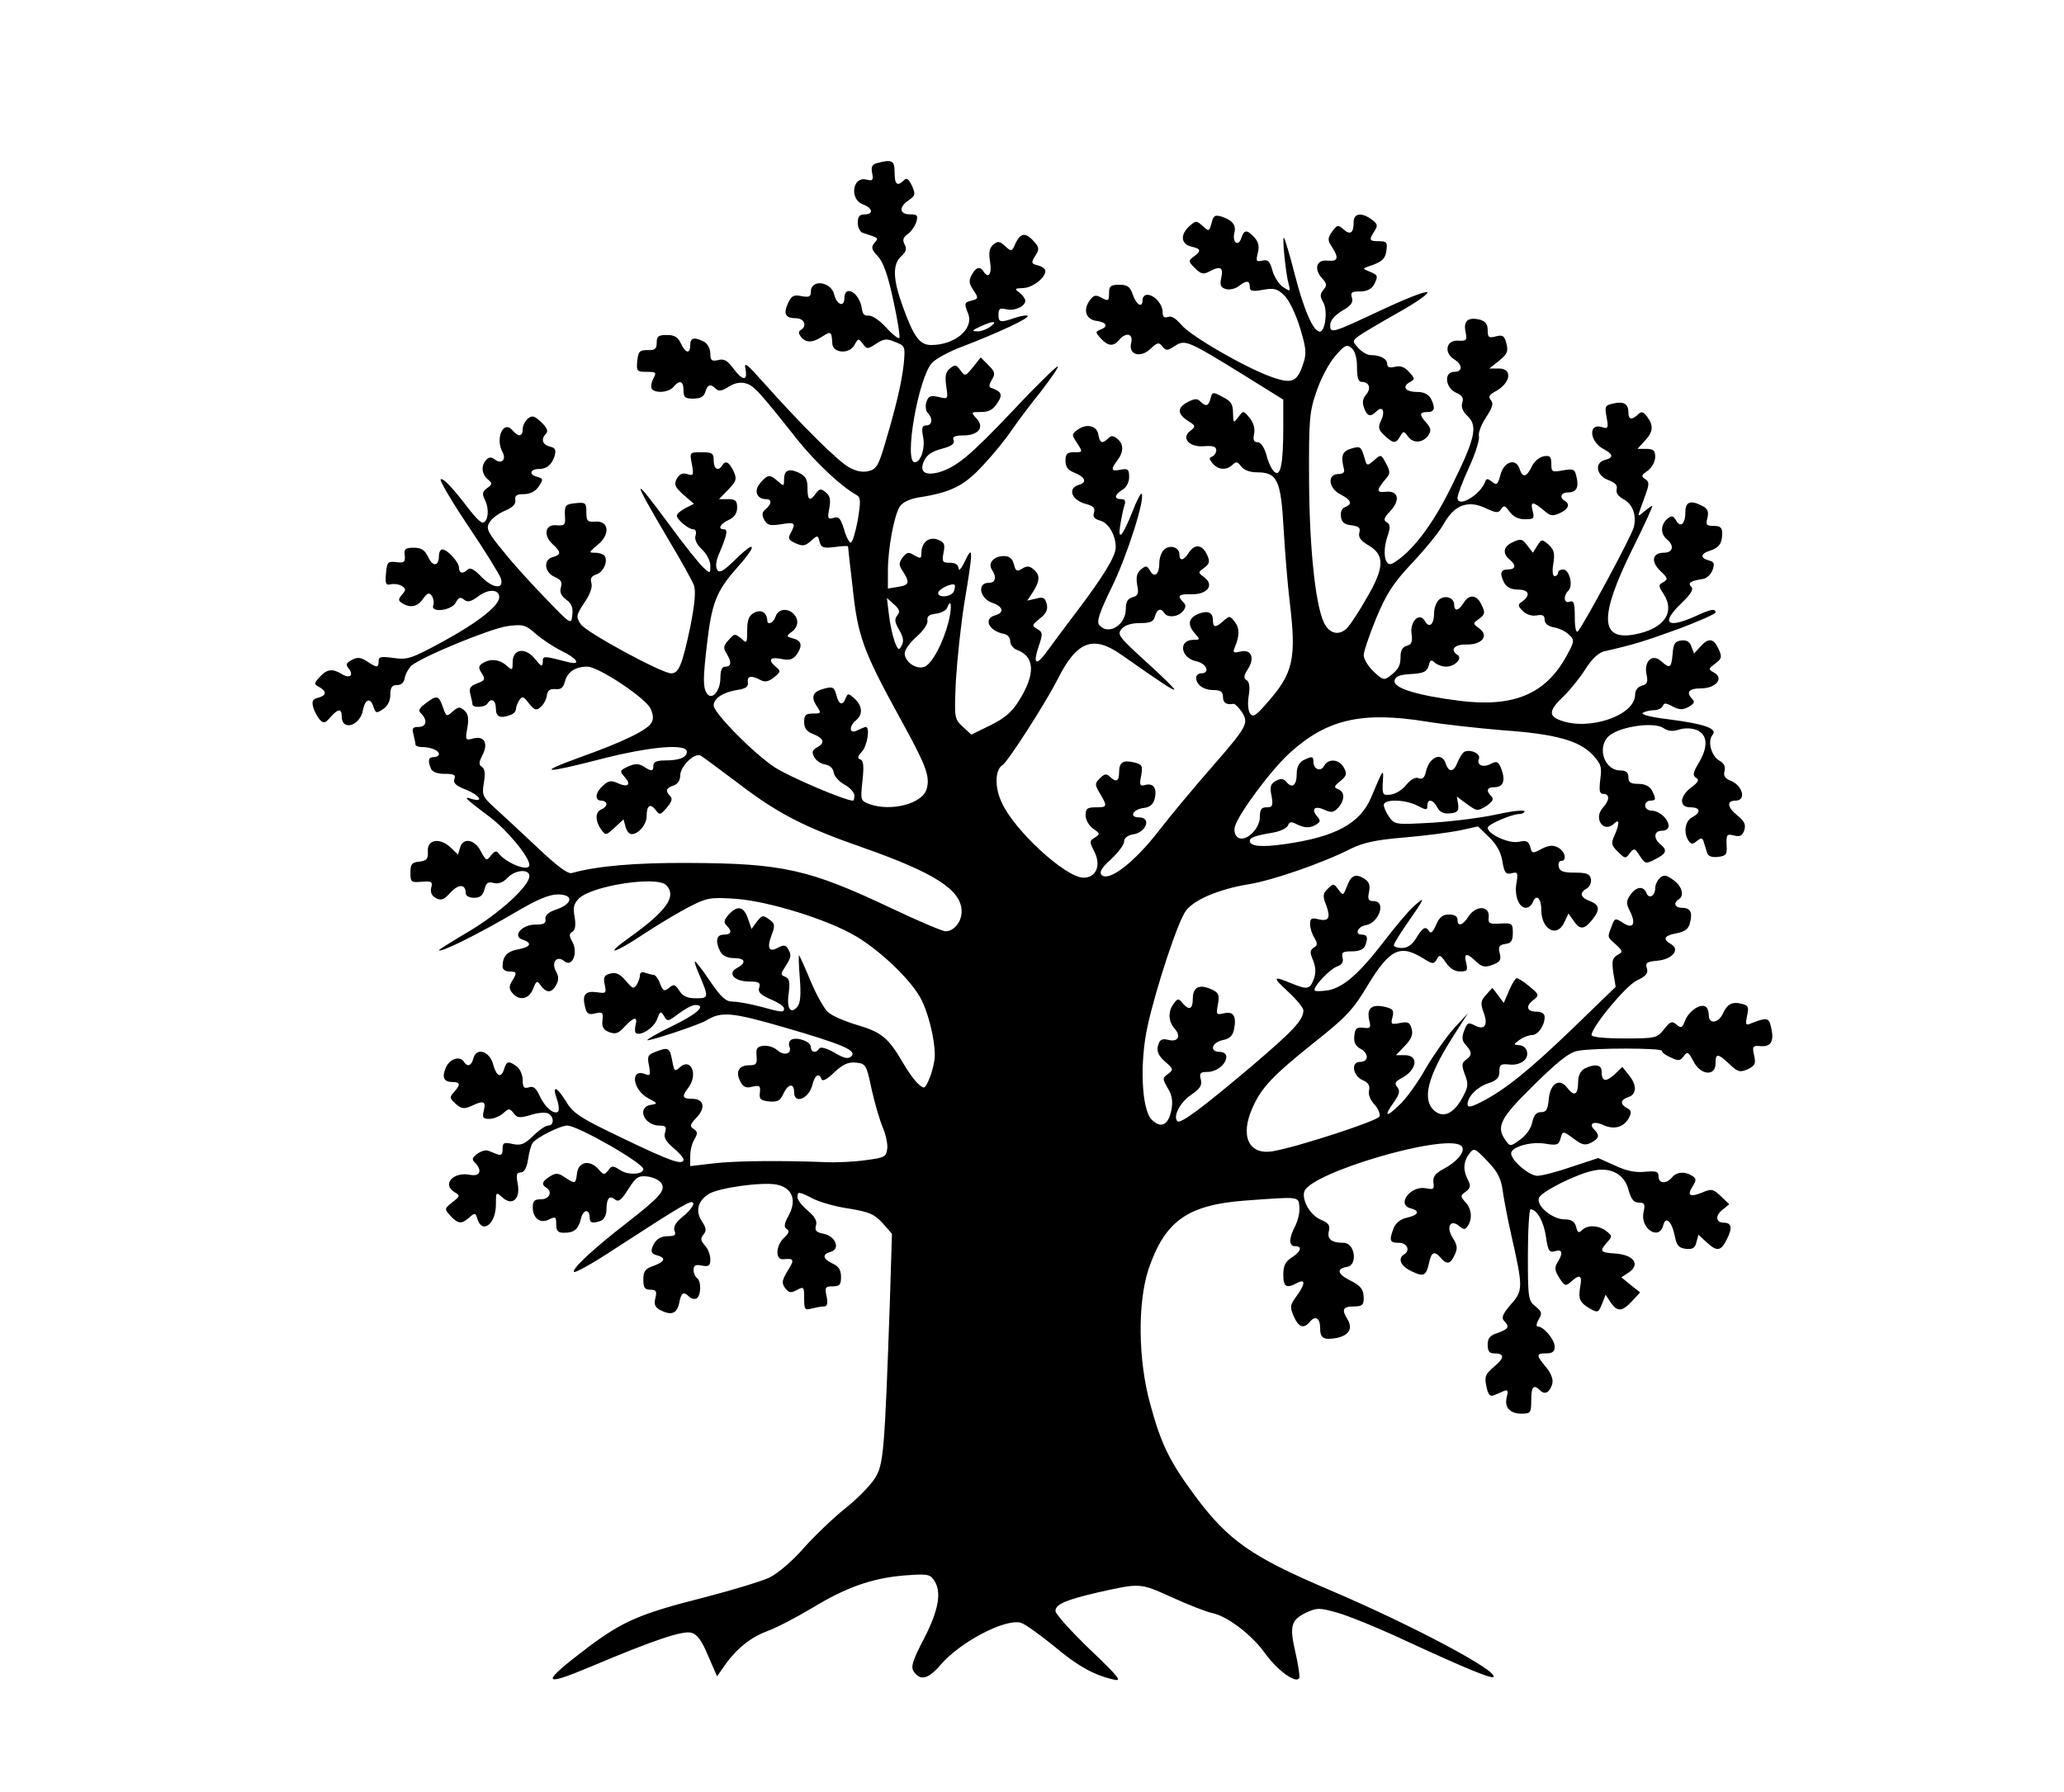 <?xml version="1.0" standalone="no"?>
<!DOCTYPE svg PUBLIC "-//W3C//DTD SVG 20010904//EN"
 "http://www.w3.org/TR/2001/REC-SVG-20010904/DTD/svg10.dtd">
<svg version="1.0" xmlns="http://www.w3.org/2000/svg"
 width="616pt" height="535pt" viewBox="0 0 616 535"
 preserveAspectRatio="xMidYMid meet">

<g transform="translate(0,535) scale(0.1,-0.1)"
fill="#000000" stroke="none">
<path d="M2617 4863 c-14 -4 -18 -11 -14 -30 4 -21 2 -24 -18 -19 -41 10 -50
-59 -10 -74 30 -11 33 -30 5 -30 -15 0 -20 -7 -20 -25 0 -14 7 -28 15 -30 49
-16 48 -15 35 -30 -11 -13 -9 -20 10 -40 16 -17 30 -56 46 -131 13 -59 21
-110 18 -113 -3 -3 -21 11 -40 32 -19 21 -42 36 -52 35 -12 -2 -18 5 -20 22
-7 47 -52 72 -52 29 0 -27 -23 -19 -30 11 -9 40 -70 48 -70 9 0 -15 -5 -17
-28 -13 -23 5 -30 1 -40 -21 -15 -32 -8 -45 24 -45 24 0 34 -23 14 -35 -8 -5
-7 -11 1 -21 15 -18 34 -18 64 2 25 16 27 15 29 -21 1 -30 51 -33 66 -5 11 20
12 21 25 4 12 -17 14 -17 40 0 23 15 31 16 57 5 30 -12 30 -13 25 -68 -7 -57
-22 -123 -58 -243 -17 -57 -24 -69 -46 -74 -17 -5 -38 -1 -59 11 -32 17 -143
127 -257 255 -49 55 -57 61 -52 38 7 -37 -9 -35 -37 3 -17 23 -28 29 -45 24
-19 -4 -23 -1 -23 19 0 15 -8 30 -19 36 -29 15 -41 12 -41 -10 0 -28 -14 -25
-28 5 -9 19 -19 25 -42 25 -25 0 -30 -4 -30 -23 0 -18 -5 -23 -27 -22 -24 0
-28 -4 -31 -32 -3 -31 -1 -33 28 -33 28 0 30 -2 20 -20 -6 -11 -8 -25 -5 -30
9 -15 51 -12 65 5 18 22 30 18 30 -10 0 -21 5 -25 29 -25 21 0 32 6 36 20 7
23 16 25 32 9 8 -8 18 -6 37 6 16 11 35 15 50 11 25 -6 39 -21 157 -170 55
-68 129 -138 176 -164 12 -7 12 -19 3 -75 -7 -37 -16 -67 -21 -67 -4 0 -14 18
-20 40 -10 33 -16 39 -31 34 -17 -5 -19 -2 -13 28 5 26 2 38 -10 48 -15 12
-19 12 -30 -3 -18 -25 -25 -21 -25 16 0 27 -6 36 -26 46 -31 14 -44 7 -44 -21
0 -20 -1 -20 -18 -5 -24 22 -31 21 -53 -5 -20 -22 -11 -48 17 -48 18 0 18 -14
-1 -30 -11 -9 -12 -17 -4 -32 9 -16 17 -18 50 -13 42 7 45 4 29 -26 -9 -16 -7
-21 15 -31 21 -9 28 -8 45 7 20 18 21 18 26 -2 5 -18 11 -20 45 -16 21 3 39 4
40 2 0 -2 6 -58 14 -125 15 -142 31 -187 138 -382 81 -147 93 -178 83 -216
-11 -45 -107 -70 -172 -46 -26 10 -26 12 -20 69 5 44 3 60 -6 64 -10 3 -9 9 5
24 16 18 24 73 11 73 -3 0 -14 -5 -25 -10 -24 -13 -27 11 -4 30 21 17 19 43
-5 65 -18 16 -20 16 -26 1 -9 -24 -21 -20 -28 10 -6 22 -11 25 -34 19 -36 -9
-43 -24 -25 -52 15 -22 14 -23 -11 -23 -21 0 -26 -5 -26 -25 0 -18 7 -28 24
-35 34 -13 40 -27 16 -40 -16 -9 -18 -15 -10 -30 5 -10 20 -20 32 -22 14 -2
24 -11 26 -23 1 -11 16 -28 32 -37 17 -9 30 -24 30 -33 0 -8 -2 -15 -4 -15
-24 0 -188 70 -233 99 -62 40 -183 163 -183 185 0 21 27 39 68 46 28 4 36 10
34 23 -3 19 10 22 38 7 13 -7 24 -5 40 8 20 16 21 19 6 31 -25 21 -19 31 16
24 23 -5 34 -2 45 12 19 27 16 42 -9 49 -22 6 -22 7 -5 20 20 15 22 37 5 54
-18 18 -46 14 -53 -8 -6 -19 -25 -28 -25 -12 -1 23 -18 34 -39 23 -16 -9 -21
-21 -21 -53 0 -39 -1 -40 -18 -24 -18 15 -20 15 -37 -4 -16 -17 -17 -25 -7
-40 16 -26 15 -40 -3 -40 -10 0 -15 -10 -15 -34 0 -39 -26 -69 -41 -45 -11 18
-11 44 1 146 14 122 28 158 87 225 64 71 62 91 -3 27 -36 -35 -47 -41 -54 -29
-5 9 -3 27 7 49 23 54 26 71 14 71 -20 0 -12 16 14 28 17 8 25 20 25 37 0 20
-5 25 -27 25 l-27 0 28 29 c24 25 26 31 15 55 -13 27 -24 33 -34 16 -11 -18
-25 -10 -25 15 0 22 -4 25 -36 25 -36 0 -36 0 -29 -36 6 -33 4 -35 -14 -29
-14 4 -23 0 -31 -14 -9 -17 -6 -25 20 -48 l31 -27 -26 -13 c-14 -8 -25 -17
-25 -22 0 -12 35 -41 49 -41 7 0 10 -7 7 -18 -4 -12 3 -27 19 -42 14 -13 25
-35 25 -48 0 -25 0 -25 -21 -6 -11 10 -57 67 -100 126 -116 157 -116 147 -2
-46 36 -60 69 -120 74 -133 6 -17 3 -55 -11 -125 -24 -113 -34 -138 -57 -138
-28 0 -255 123 -270 147 -14 22 -14 26 11 64 17 24 25 47 21 59 -4 13 0 20 14
25 21 6 36 38 26 55 -3 5 -16 10 -28 10 -21 0 -20 1 6 23 39 31 35 73 -6 70
-24 -2 -27 2 -27 28 0 28 -2 30 -32 27 -30 -3 -33 -6 -32 -36 2 -29 0 -32 -25
-30 -34 4 -41 -30 -11 -57 25 -23 25 -31 0 -38 -29 -7 -26 -45 5 -59 19 -8 24
-16 19 -31 -4 -14 0 -25 16 -37 16 -12 21 -24 18 -46 -3 -29 -4 -29 -76 46
-40 41 -98 104 -128 142 -48 58 -54 70 -44 87 6 12 27 28 46 36 24 10 34 20
32 32 -2 14 4 18 26 18 18 0 34 8 44 23 14 22 14 23 -6 29 -24 6 -20 23 6 23
24 0 38 12 47 38 5 19 3 25 -14 29 -23 6 -27 23 -11 39 7 7 2 18 -15 34 -20
19 -27 21 -40 10 -8 -7 -15 -21 -15 -31 0 -23 -13 -24 -30 -4 -27 33 -53 -23
-30 -65 12 -23 -4 -37 -24 -21 -9 7 -16 7 -24 -1 -17 -17 -15 -43 4 -59 14
-12 14 -14 -2 -26 -15 -11 -16 -17 -5 -39 12 -27 7 -64 -9 -64 -5 0 -22 16
-37 36 -52 68 -81 99 -88 93 -3 -4 34 -67 83 -140 50 -74 93 -144 97 -156 10
-34 -25 -30 -60 7 -19 20 -32 27 -39 20 -14 -14 -26 -12 -26 5 0 17 -35 55
-50 55 -5 0 -10 -9 -10 -19 0 -32 -18 -34 -32 -4 -10 21 -20 28 -43 28 -25 0
-30 -4 -27 -23 2 -20 -2 -23 -25 -20 -26 3 -28 0 -31 -34 -3 -31 0 -36 15 -32
10 2 24 0 32 -5 13 -8 13 -12 1 -26 -12 -14 -12 -18 1 -26 24 -15 46 -10 62
14 13 18 18 19 26 8 5 -8 7 -20 4 -28 -9 -23 55 -16 67 8 9 16 14 18 25 9 11
-9 21 -6 44 11 30 22 61 20 61 -4 0 -25 -65 -76 -168 -132 -95 -52 -107 -55
-148 -49 -37 5 -44 4 -44 -10 0 -20 -5 -20 -35 0 -19 12 -28 13 -45 4 -17 -9
-19 -14 -9 -26 16 -20 2 -31 -21 -16 -28 17 -44 15 -66 -9 -17 -19 -18 -21 -1
-30 23 -13 22 -25 -4 -32 -16 -4 -19 -10 -14 -29 4 -13 13 -29 20 -37 11 -11
16 -10 31 8 23 26 34 27 34 2 0 -44 54 -28 63 18 7 36 23 40 32 10 6 -18 9
-19 28 -6 14 9 22 25 22 43 0 22 5 29 20 29 13 0 21 8 23 21 2 12 11 28 20 37
32 27 236 111 287 118 46 6 53 4 84 -23 18 -16 53 -39 77 -51 46 -22 60 -43
22 -34 -78 20 -78 20 -78 1 -1 -16 -5 -14 -24 10 -29 35 -66 29 -66 -11 0 -25
-1 -25 -18 -10 -21 19 -49 22 -72 7 -12 -8 -13 -13 -2 -30 11 -18 10 -21 -14
-30 -21 -8 -25 -15 -20 -33 3 -12 6 -25 6 -29 0 -12 38 -10 45 2 11 18 25 10
25 -15 0 -25 13 -31 44 -19 9 3 16 11 16 18 0 6 5 18 10 26 9 13 13 11 29 -10
16 -20 22 -22 34 -11 9 7 17 22 19 34 2 16 9 21 25 20 17 -2 24 4 29 22 7 29
31 45 67 45 33 0 175 -94 189 -126 8 -18 9 -31 2 -42 -13 -22 -85 -57 -214
-103 -132 -48 -107 -49 67 -4 145 37 253 46 253 21 0 -17 -22 -26 -66 -26 -24
0 -34 -5 -34 -15 0 -18 -5 -19 -29 -3 -15 9 -26 9 -46 0 -26 -12 -26 -14 -11
-31 21 -23 11 -33 -20 -19 -19 9 -28 8 -44 -7 -24 -21 -26 -45 -5 -45 8 0 15
-5 15 -10 0 -6 -7 -13 -15 -16 -19 -8 -19 -34 -1 -60 14 -19 15 -18 41 6 l26
24 6 -22 c3 -12 11 -22 18 -22 21 0 45 29 45 54 0 32 11 39 27 18 12 -16 14
-15 33 7 15 17 18 27 10 35 -15 15 -12 24 10 31 12 4 20 15 20 29 0 29 44 71
62 60 7 -4 59 -43 115 -85 114 -87 195 -129 368 -189 216 -76 295 -127 295
-191 0 -31 -23 -59 -48 -59 -9 0 -82 31 -162 69 -245 116 -324 134 -605 135
-158 1 -272 -9 -348 -30 -12 -4 -45 21 -105 78 -49 46 -105 98 -126 117 -35
32 -38 37 -32 74 5 27 3 43 -6 48 -9 6 -9 13 1 33 19 35 8 60 -25 52 -25 -7
-26 -6 -19 32 5 29 2 42 -10 52 -13 11 -18 10 -34 -4 -18 -16 -19 -16 -29 13
-13 36 -18 37 -52 11 -20 -15 -23 -21 -12 -31 19 -20 14 -39 -9 -39 -17 0 -20
-4 -15 -22 3 -13 6 -26 6 -30 0 -5 9 -8 19 -8 26 0 51 -10 51 -21 0 -5 -7 -9
-15 -9 -16 0 -19 -9 -9 -34 4 -10 18 -16 41 -16 28 0 34 -3 29 -16 -4 -11 5
-20 34 -31 42 -17 56 -39 18 -28 -27 9 -22 3 54 -54 51 -38 118 -119 118 -143
0 -22 -70 5 -93 36 -5 7 -12 5 -21 -7 -14 -18 -15 -17 -31 12 -18 36 -54 42
-62 10 l-6 -20 -22 21 c-33 31 -71 24 -68 -12 1 -22 -3 -27 -25 -30 -23 -2
-27 -8 -27 -33 0 -28 2 -30 34 -27 29 2 33 0 28 -18 -3 -13 1 -24 14 -31 16
-8 24 -5 44 17 24 26 45 25 45 -2 0 -8 10 -14 25 -14 18 0 26 7 31 25 5 20 11
24 28 19 14 -3 28 2 40 15 23 25 66 28 66 6 0 -30 -89 -111 -180 -165 -49 -29
-90 -55 -90 -56 0 -11 117 47 234 116 60 35 95 50 121 50 48 0 45 -28 -5 -45
-24 -8 -34 -18 -32 -29 2 -12 -5 -16 -30 -16 -41 0 -70 -35 -38 -45 30 -10 24
-22 -14 -29 -33 -6 -46 -21 -46 -52 0 -8 9 -14 20 -14 23 0 24 -4 8 -29 -9
-15 -9 -23 1 -35 21 -25 50 -19 62 12 10 25 12 26 23 10 17 -23 33 -23 46 2 8
14 8 26 -1 41 -14 27 3 48 25 30 23 -20 42 23 25 56 -11 20 -11 26 0 32 8 6
10 19 6 44 -5 28 -3 39 13 55 38 38 232 68 260 40 33 -33 2 -77 -110 -157 -80
-57 -44 -48 45 12 46 30 108 67 138 82 49 25 60 27 134 22 99 -7 276 -62 360
-112 72 -43 158 -125 190 -180 24 -41 45 -124 45 -176 0 -16 -7 -46 -15 -66
-15 -35 -16 -35 -35 -18 -11 10 -32 39 -46 64 -42 72 -63 90 -135 111 -37 11
-76 28 -87 38 -11 9 -35 51 -52 92 -17 41 -33 76 -35 78 -2 3 -1 -28 2 -67 4
-49 2 -75 -7 -86 -20 -24 -33 -6 -26 40 4 34 2 44 -10 49 -15 6 -15 8 0 31 18
28 19 35 7 54 -6 10 -13 11 -29 2 -27 -15 -34 -1 -19 38 11 29 10 34 -8 47
-18 13 -21 12 -36 -7 l-16 -22 -11 32 c-13 36 -31 39 -57 11 -14 -16 -16 -23
-7 -32 18 -18 15 -28 -8 -28 -22 0 -26 -20 -10 -51 7 -12 21 -19 40 -19 35 0
39 -14 9 -30 -29 -16 -7 -40 38 -40 28 0 33 -3 29 -18 -5 -13 4 -22 34 -35 22
-9 40 -21 40 -27 0 -13 -4 -13 -70 5 -30 8 -67 15 -82 15 -22 0 -35 12 -68 60
-22 33 -43 60 -46 60 -2 0 3 -17 12 -37 30 -71 30 -73 -9 -73 -25 0 -39 6 -49
22 -13 20 -18 21 -31 9 -15 -11 -18 -10 -27 13 -5 14 -14 26 -19 26 -5 0 -16
3 -25 6 -10 4 -16 1 -16 -7 0 -8 -5 -21 -10 -29 -8 -13 -13 -11 -32 12 -18 21
-29 26 -46 22 -19 -5 -22 -11 -17 -34 5 -25 4 -26 -23 -22 -35 5 -45 -7 -36
-43 5 -22 11 -25 31 -20 21 5 24 3 21 -21 -2 -20 3 -28 20 -35 19 -7 28 -4 46
16 28 30 40 32 33 5 -3 -11 -2 -22 1 -24 16 -9 53 16 63 41 9 25 11 26 21 10
9 -17 12 -17 43 7 19 14 41 26 50 26 35 0 6 -27 -69 -63 -43 -21 -76 -40 -74
-42 4 -4 156 46 176 59 45 27 74 25 230 -20 179 -52 220 -70 203 -87 -9 -9
-21 -7 -51 11 -23 13 -41 18 -45 12 -9 -15 -25 -12 -25 5 0 16 -42 31 -59 21
-6 -4 -8 -13 -5 -20 9 -22 -16 -29 -36 -11 -10 9 -29 15 -42 13 -19 -2 -22 -8
-20 -30 2 -24 -1 -28 -23 -28 -30 0 -41 -20 -25 -49 8 -16 17 -20 35 -15 22 5
25 3 23 -17 -3 -20 2 -24 28 -27 24 -2 33 2 42 23 14 30 32 33 32 5 0 -38 45
-20 55 23 7 28 20 36 27 15 3 -7 18 1 38 21 26 24 41 31 64 29 30 -3 32 -6 47
-78 9 -41 24 -92 33 -114 9 -21 16 -50 14 -65 -3 -24 -8 -27 -63 -34 -33 -5
-89 -8 -125 -6 -128 5 -266 4 -332 -4 l-68 -8 0 31 c0 17 6 39 13 50 10 17 9
22 -3 30 -12 8 -11 13 9 34 28 30 22 56 -14 56 -29 0 -31 7 -10 34 29 39 7 90
-26 60 -15 -14 -17 -12 -23 21 -7 38 -12 40 -50 25 -22 -8 -25 -13 -19 -41 5
-28 4 -32 -12 -25 -45 17 -37 -47 9 -72 29 -15 30 -17 9 -20 -44 -7 -21 -62
25 -62 19 0 22 -4 17 -20 -5 -15 2 -27 24 -46 17 -14 31 -30 31 -35 0 -19 -38
-6 -179 62 -128 61 -150 75 -171 110 -29 47 -43 51 -28 8 6 -16 7 -33 4 -37
-12 -11 -40 13 -55 46 -11 24 -19 31 -33 26 -14 -4 -18 0 -18 22 0 15 -8 33
-17 40 -24 18 -31 17 -38 -6 -9 -30 -23 -24 -33 12 -10 40 -50 53 -59 19 -6
-23 -18 -27 -28 -11 -12 19 -42 10 -54 -16 -13 -30 -7 -44 20 -44 23 0 24 -8
4 -30 -14 -15 -13 -19 5 -35 17 -15 24 -16 46 -7 37 18 45 15 38 -13 -5 -21
-3 -25 17 -25 12 0 31 8 41 17 17 15 19 15 31 0 10 -14 17 -15 49 -6 20 7 43
9 52 6 20 -8 21 -37 2 -37 -8 0 -28 -14 -45 -31 -26 -25 -36 -29 -61 -24 -26
6 -30 4 -30 -15 0 -16 -4 -20 -15 -16 -8 3 -21 8 -28 11 -7 3 -21 -1 -32 -9
-16 -12 -18 -17 -7 -27 22 -23 15 -42 -15 -36 -51 10 -85 -29 -46 -52 17 -10
16 -12 -7 -30 -24 -19 -24 -20 -6 -40 23 -25 34 -26 57 -5 16 14 18 14 24 -5
14 -46 55 -15 55 43 0 38 0 39 20 21 29 -26 54 -4 45 42 -5 26 -3 33 9 33 10
0 18 13 22 39 3 21 9 43 13 48 9 16 83 53 104 53 31 0 227 -112 227 -130 0
-16 -45 -19 -69 -3 -22 14 -25 14 -36 -1 -11 -14 -14 -14 -30 5 -26 28 -59 21
-63 -14 -4 -32 -5 -32 -37 -11 -19 13 -27 13 -44 2 -23 -14 -26 -24 -11 -33
20 -12 10 -35 -15 -35 -20 0 -25 -5 -25 -24 0 -33 23 -50 49 -36 19 9 21 8 21
-15 0 -19 5 -25 23 -25 31 0 43 10 51 43 7 28 26 29 26 1 0 -15 9 -17 34 -8 9
4 16 18 16 33 0 34 9 44 26 30 10 -8 19 -1 39 31 23 36 30 41 57 38 17 -2 36
-11 42 -20 13 -22 -4 -41 -104 -119 -96 -74 -165 -138 -157 -146 4 -3 55 25
114 64 216 140 238 153 242 141 2 -6 -11 -23 -29 -38 -23 -18 -31 -32 -27 -44
5 -12 1 -16 -16 -16 -27 0 -41 -10 -50 -33 -5 -14 -2 -20 13 -24 29 -8 25 -19
-10 -32 -24 -8 -30 -16 -30 -40 0 -25 4 -31 21 -31 17 0 20 -4 15 -25 -5 -18
-1 -27 13 -35 34 -18 51 -12 58 20 6 32 13 36 30 19 6 -6 16 -8 22 -5 14 9 14
53 1 61 -5 3 -10 14 -10 24 0 14 6 17 25 13 21 -4 25 0 25 19 0 12 -7 31 -16
41 -13 14 -14 21 -5 32 10 12 9 20 -4 40 -20 30 -13 60 19 81 28 19 159 37
203 29 47 -9 62 -46 37 -92 -14 -25 -15 -35 -6 -41 9 -5 7 -12 -8 -26 -25 -23
-27 -67 -2 -64 32 3 34 -1 13 -34 -17 -29 -19 -36 -8 -52 11 -14 17 -16 35 -6
21 11 22 10 22 -25 0 -33 2 -36 23 -30 12 3 28 6 36 6 10 0 12 8 8 30 -6 27
-4 30 18 30 21 0 25 5 25 28 0 21 -7 32 -25 40 -30 14 -32 28 -6 35 30 8 15
47 -21 54 -22 4 -27 10 -23 24 5 13 -3 27 -24 45 -17 14 -31 32 -31 40 0 18 3
18 48 -5 20 -10 69 -24 107 -29 59 -10 74 -16 99 -43 l28 -32 -6 -196 c-16
-459 -19 -493 -45 -534 -13 -21 -53 -62 -90 -91 -36 -29 -92 -83 -124 -119
-32 -37 -76 -74 -100 -86 -23 -11 -112 -38 -197 -60 -190 -48 -242 -71 -346
-149 -142 -108 -140 -120 12 -56 185 78 271 107 297 100 17 -4 31 -22 50 -68
l27 -62 17 24 c36 54 80 91 131 110 30 11 91 43 136 70 100 61 178 89 275 97
65 5 76 4 87 -12 26 -35 16 -90 -28 -176 -33 -63 -40 -84 -32 -97 20 -31 44
-25 81 18 58 68 191 138 239 126 12 -3 55 -34 96 -67 72 -61 123 -90 183 -103
25 -6 14 8 -73 91 -56 54 -102 105 -102 114 0 20 31 33 125 55 129 29 127 29
222 -14 48 -22 102 -43 120 -47 46 -9 120 -66 159 -121 38 -53 97 -94 102 -71
1 7 -4 41 -12 75 -18 78 -13 96 32 118 33 15 39 15 93 0 32 -9 121 -45 198
-81 184 -85 262 -117 268 -111 17 17 -247 157 -492 261 -230 98 -299 146 -398
279 -77 104 -102 156 -134 274 -37 133 -38 304 -5 404 49 143 116 191 287 204
164 12 160 13 163 -18 2 -15 -4 -40 -12 -57 -20 -38 -20 -61 -1 -61 23 0 18
-16 -10 -34 -19 -12 -25 -25 -25 -51 0 -37 9 -42 41 -25 26 14 25 -3 -2 -40
-19 -26 -20 -31 -8 -59 15 -34 30 -39 49 -16 16 19 30 10 30 -20 0 -30 10 -36
50 -29 36 8 48 28 32 55 -19 30 -14 39 18 39 24 0 30 4 30 23 0 28 -8 39 -45
57 -34 18 -36 33 -5 38 33 5 24 72 -10 72 -36 0 -50 11 -44 35 4 18 -1 24 -24
34 -32 13 -58 60 -49 85 22 56 412 171 466 137 19 -12 -5 -46 -50 -70 -26 -14
-33 -24 -31 -41 3 -20 0 -22 -23 -17 -46 8 -88 -49 -45 -60 29 -8 24 -20 -11
-28 -19 -4 -34 -16 -40 -32 -14 -37 -11 -43 16 -43 25 0 35 -23 15 -35 -19
-12 -10 -34 21 -49 38 -19 45 -15 54 24 7 33 16 37 35 15 18 -21 29 -19 42 10
9 19 7 29 -7 51 -20 32 -6 56 20 34 14 -12 18 -11 26 1 14 22 11 51 -8 71 -15
17 -15 19 2 31 14 11 15 17 6 35 -15 28 -14 54 4 78 14 18 16 18 54 -22 31
-32 41 -52 46 -90 4 -27 15 -85 25 -129 36 -158 36 -168 -1 -209 -24 -28 -29
-40 -20 -49 17 -17 14 -24 -19 -36 -23 -7 -30 -16 -30 -35 0 -19 5 -26 18 -26
33 0 33 -13 2 -39 -27 -23 -30 -30 -24 -59 5 -25 11 -32 23 -27 9 4 22 9 30
13 11 4 13 0 8 -18 -8 -31 9 -50 44 -50 27 0 29 3 29 40 0 41 7 49 27 29 14
-14 29 -5 36 21 3 13 -4 31 -19 49 -30 36 -30 41 1 41 18 0 25 5 25 20 0 21
-33 60 -50 60 -6 0 -5 8 2 21 11 18 10 23 -9 39 -22 17 -23 25 -23 154 0 75 4
136 8 136 19 0 40 -38 46 -83 6 -41 10 -47 27 -42 22 7 25 -6 7 -34 -9 -15 -8
-24 6 -46 16 -25 19 -25 35 -11 26 24 34 19 27 -16 -6 -37 -1 -47 32 -66 20
-11 23 -10 33 15 l11 28 15 -23 c20 -29 34 -28 64 4 l24 26 -28 22 -28 23 23
15 c34 24 14 52 -41 56 -46 3 -48 7 -24 34 15 17 15 19 -3 33 -24 18 -56 19
-72 3 -10 -10 -14 -8 -18 10 -5 16 -14 22 -35 22 -36 0 -85 41 -76 64 7 19
115 73 165 82 51 10 90 -12 102 -57 8 -29 16 -39 31 -39 17 0 20 -4 14 -29
-10 -48 46 -86 59 -39 7 30 26 12 35 -34 5 -26 12 -34 33 -36 19 -2 27 2 31
20 l6 22 24 -22 c31 -29 43 -28 61 9 17 33 14 49 -9 49 -24 0 -27 20 -5 38
l21 17 -25 24 c-23 22 -28 23 -56 11 -37 -15 -46 -9 -28 19 11 18 11 23 -2 31
-22 14 -46 12 -60 -5 -17 -20 -40 -19 -40 3 0 15 -7 17 -41 14 -29 -3 -56 3
-90 19 l-49 22 -79 -26 c-43 -15 -89 -27 -103 -27 -24 0 -78 46 -78 67 0 19
58 36 101 29 35 -6 41 -4 46 14 7 25 7 25 42 -1 23 -17 32 -19 50 -10 24 13
26 22 9 39 -18 18 -1 27 28 13 32 -14 60 -6 75 21 9 17 8 23 -5 30 -22 12 -20
25 4 33 25 8 26 36 1 66 l-19 24 -24 -23 c-26 -23 -38 -21 -38 10 0 20 -21 23
-51 8 -12 -7 -19 -21 -19 -39 0 -39 -11 -46 -32 -19 -24 32 -52 14 -56 -36 -3
-28 -7 -36 -23 -36 -14 0 -21 -9 -26 -30 -3 -18 -18 -39 -36 -52 -29 -21 -30
-21 -43 -3 -30 41 -18 66 84 166 71 70 106 98 131 102 46 9 251 9 251 0 0 -5
12 -14 27 -20 22 -11 28 -10 38 4 11 15 14 13 29 -15 21 -42 66 -46 66 -7 0
32 7 31 42 -2 24 -23 31 -25 54 -15 22 11 25 17 19 42 -6 27 -4 29 21 27 31
-2 40 16 29 60 -6 25 -13 26 -59 8 -16 -7 -17 -4 -12 22 6 26 4 31 -14 36 -30
8 -45 0 -58 -29 -14 -29 -42 -32 -42 -5 0 11 -4 23 -10 26 -16 10 -50 -14 -61
-42 -8 -22 -12 -23 -25 -12 -14 12 -19 10 -38 -14 -21 -26 -25 -27 -119 -27
-57 0 -97 4 -97 10 0 24 102 147 135 163 28 13 35 22 30 37 -5 16 0 19 31 22
45 4 69 33 42 49 -27 15 -22 26 16 33 25 5 36 13 40 32 8 31 1 44 -25 44 -20
0 -26 15 -9 25 18 11 10 40 -16 58 -20 15 -28 16 -39 7 -8 -7 -15 -21 -15 -31
0 -24 -19 -34 -26 -15 -9 22 -30 20 -48 -5 -13 -19 -13 -26 -2 -48 20 -39 10
-56 -20 -36 -23 15 -25 15 -34 -10 -13 -34 -14 -31 13 -55 21 -20 21 -22 4
-31 -15 -9 -17 -18 -12 -53 l7 -42 -126 -122 c-133 -128 -204 -185 -274 -221
-31 -16 -42 -18 -42 -8 0 23 27 51 61 63 26 8 34 17 34 35 0 21 4 24 31 21 34
-3 60 18 50 43 -3 8 -13 15 -23 15 -17 1 -16 2 1 15 11 8 28 15 38 15 18 0 38
28 38 54 0 10 -9 16 -25 16 -29 0 -33 17 -7 36 16 13 15 16 -13 39 -16 14 -34
25 -38 25 -4 0 -15 -17 -23 -37 l-16 -37 -17 23 -17 22 -19 -21 c-16 -18 -17
-25 -7 -53 14 -37 3 -54 -27 -38 -19 10 -22 8 -31 -15 -8 -21 -7 -31 5 -44 19
-21 19 -30 0 -44 -13 -9 -13 -16 -3 -44 11 -28 10 -37 -7 -68 -26 -49 -58 -63
-85 -39 -36 33 -20 100 55 218 l46 72 -40 -43 c-22 -24 -60 -78 -85 -120 -24
-43 -60 -93 -80 -111 -40 -39 -47 -34 -15 10 16 23 18 33 9 44 -9 11 -6 16 12
26 47 24 54 69 11 69 l-27 0 27 28 c19 20 25 34 20 51 -5 19 -11 22 -35 17
-26 -5 -28 -4 -22 18 5 21 1 25 -26 31 -38 8 -52 -7 -43 -43 5 -20 2 -23 -18
-20 -20 2 -25 -2 -27 -24 -2 -19 3 -30 17 -38 27 -14 27 -40 0 -40 -28 0 -22
-42 9 -55 16 -7 21 -16 18 -30 -3 -12 3 -28 16 -42 11 -12 18 -28 15 -36 -5
-13 -247 -92 -320 -104 -71 -11 -97 47 -58 132 27 60 61 95 182 192 96 76 117
98 160 170 66 109 97 125 165 83 30 -19 33 -19 42 -4 8 15 11 14 27 -9 11 -17
26 -27 42 -27 22 0 24 3 19 25 -8 30 1 32 29 5 18 -17 27 -19 50 -10 22 8 26
15 21 34 -5 20 -2 25 16 28 18 2 23 9 23 33 0 28 -2 30 -37 28 -33 -2 -37 0
-35 20 3 33 -37 35 -59 3 -18 -29 -34 -34 -34 -11 0 9 -9 15 -25 15 -20 0 -29
-8 -39 -31 -8 -19 -16 -27 -20 -20 -11 18 -20 13 -39 -19 -12 -20 -26 -30 -43
-30 -13 0 -24 4 -24 8 0 5 17 33 38 63 55 79 59 87 22 54 -18 -16 -58 -64 -90
-106 -73 -95 -120 -136 -165 -145 -20 -3 -38 -4 -41 -1 -8 8 45 65 67 72 14 5
19 13 16 26 -4 16 0 19 28 19 21 0 35 6 39 16 10 25 7 34 -10 34 -22 0 -12 24
12 28 40 7 62 72 24 72 -16 0 -19 5 -14 28 4 20 0 30 -16 40 -25 15 -38 9 -51
-26 -10 -26 -11 -26 -25 -7 -13 18 -15 18 -31 2 -15 -14 -16 -22 -5 -49 14
-38 8 -50 -24 -42 -20 5 -24 2 -24 -15 0 -12 6 -30 13 -41 10 -17 9 -22 -2
-29 -12 -8 -12 -14 -2 -38 8 -21 9 -37 2 -56 -12 -31 -19 -32 -68 -12 -55 23
-56 18 -8 -26 25 -23 45 -48 45 -55 0 -29 -29 -60 -157 -169 -147 -124 -210
-171 -219 -162 -14 14 8 56 40 78 28 19 34 29 30 46 -5 19 -2 23 19 23 28 0
57 23 57 46 0 8 -9 14 -20 14 -31 0 -24 28 9 35 21 4 30 13 34 32 8 40 -2 55
-30 48 -23 -5 -24 -4 -18 27 5 29 2 35 -20 45 -36 16 -55 6 -55 -28 0 -32 -11
-37 -31 -13 -12 14 -14 14 -26 -2 -18 -24 -16 -54 3 -75 20 -23 9 -41 -20 -33
-18 4 -25 1 -30 -18 -4 -17 1 -29 21 -47 25 -22 26 -24 9 -37 -17 -12 -17 -14
-1 -42 13 -21 16 -39 11 -66 -9 -45 -31 -56 -59 -28 -30 30 -36 170 -12 279
25 114 92 317 115 345 25 33 100 64 185 78 71 11 224 64 308 107 37 18 75 26
159 33 61 5 135 15 165 21 l54 12 33 -32 c23 -22 36 -46 40 -73 6 -34 10 -39
27 -35 19 5 20 2 15 -29 -7 -37 7 -74 28 -74 8 0 16 7 20 15 10 28 26 15 26
-21 0 -59 47 -85 69 -37 l12 26 15 -21 c19 -28 31 -28 55 1 25 30 24 46 -6 57
-29 11 -32 25 -9 38 9 5 14 18 12 28 -3 15 -12 19 -48 19 -35 0 -45 4 -48 18
-2 9 1 17 7 17 19 0 12 29 -9 40 -15 8 -27 7 -49 -4 -27 -15 -29 -14 -34 6 -5
17 -11 20 -35 15 -29 -6 -92 23 -92 42 0 10 72 41 95 41 8 0 15 4 15 8 0 5
-37 1 -82 -9 -45 -10 -132 -21 -194 -25 -109 -6 -111 -6 -128 17 -9 13 -16 29
-16 36 0 18 64 17 100 -2 27 -14 30 -14 30 0 0 22 17 19 30 -6 8 -14 19 -19
38 -17 22 2 26 7 24 26 l-4 24 31 -23 c29 -21 31 -21 57 -5 19 13 23 21 15 29
-17 17 -13 27 9 27 26 0 34 19 21 54 -9 23 -14 25 -31 16 -24 -13 -44 -4 -36
15 6 16 -28 30 -45 20 -5 -4 -14 -18 -19 -31 -11 -29 -26 -31 -35 -4 -11 36
-48 22 -59 -22 -4 -20 -11 -26 -22 -21 -10 4 -24 -4 -37 -20 -12 -15 -33 -28
-47 -29 -23 -3 -25 0 -23 37 3 43 2 43 -35 -46 -33 -78 -108 -118 -259 -139
-70 -10 -103 -6 -103 10 0 10 18 16 72 25 20 4 39 13 42 21 4 11 10 12 25 4
24 -12 41 -13 60 -1 12 8 13 12 1 25 -18 22 -5 32 24 18 20 -9 27 -7 40 7 20
23 20 47 0 55 -14 5 -13 9 6 24 19 16 21 22 11 40 -14 26 -46 29 -59 6 -10
-19 -32 -11 -32 12 0 17 -5 17 -31 4 -12 -7 -19 -21 -19 -40 0 -34 -13 -45
-30 -25 -9 11 -17 12 -32 4 -16 -9 -19 -17 -13 -45 5 -30 3 -34 -15 -34 -15 0
-20 -6 -20 -29 0 -37 -45 -78 -67 -60 -8 7 -11 20 -7 33 13 40 107 167 163
218 111 101 215 125 408 94 54 -9 157 -20 228 -26 158 -11 228 -31 268 -73 26
-28 28 -37 23 -74 -4 -34 -2 -43 9 -43 20 0 19 -19 -1 -41 -30 -33 3 -78 34
-47 16 16 16 -2 0 -37 -10 -22 -9 -29 11 -48 21 -21 23 -21 35 -4 13 16 15 16
30 -8 16 -24 18 -25 46 -10 34 17 37 27 15 45 -21 18 -19 40 5 40 11 0 20 6
20 14 0 21 -28 46 -51 46 -10 0 -19 7 -19 15 0 8 7 15 15 15 18 0 18 5 5 31
-7 12 -21 19 -40 19 -23 0 -30 4 -30 20 0 14 -7 20 -24 20 -45 0 -69 62 -39
98 25 31 135 49 167 29 14 -10 29 -11 47 -5 16 5 36 5 52 -1 34 -13 36 -51 6
-100 -16 -27 -18 -36 -7 -43 10 -6 7 -13 -15 -29 -35 -27 -36 -59 -2 -59 30 0
33 -15 5 -30 -21 -11 -26 -45 -11 -69 8 -12 12 -12 25 -2 13 11 17 11 21 -3 3
-9 7 -23 10 -32 3 -10 14 -14 32 -12 25 3 28 7 26 36 -1 31 1 33 22 28 18 -5
25 -1 31 16 5 17 0 27 -20 43 -31 25 -34 45 -6 45 33 0 21 46 -16 60 -16 6
-21 15 -17 29 3 13 -2 23 -15 30 -24 13 -37 58 -21 77 16 19 -23 33 -133 47
-50 6 -82 14 -75 19 6 4 22 8 34 8 12 0 23 6 26 13 3 9 9 9 29 -2 20 -10 30
-11 48 -1 16 9 19 15 11 23 -20 20 -11 32 25 32 45 0 70 30 40 47 -18 10 -18
11 3 27 20 15 21 20 10 44 -15 32 -30 34 -55 6 l-18 -20 -8 21 c-5 15 -15 20
-30 18 -19 -2 -24 -10 -26 -40 -4 -43 -8 -45 -34 -22 -26 24 -52 1 -44 -39 5
-23 2 -30 -14 -34 -12 -3 -20 -14 -20 -27 0 -62 -139 -109 -224 -76 -35 13
-33 30 10 71 19 18 49 55 66 82 19 30 39 49 57 53 84 19 117 29 219 66 61 23
112 45 112 50 0 12 -14 10 -61 -12 -85 -38 -103 -20 -40 40 28 27 36 41 29 48
-12 12 -3 18 36 24 10 2 23 14 27 26 7 20 5 25 -11 29 -26 7 -25 20 3 29 27 8
37 22 37 52 0 17 -6 22 -25 22 -22 0 -25 3 -19 24 4 18 1 27 -14 35 -36 19
-52 14 -52 -18 0 -36 -15 -48 -28 -24 -9 14 -13 15 -26 4 -20 -17 -21 -45 -1
-61 23 -19 18 -40 -9 -40 -35 0 -40 -27 -10 -55 22 -21 23 -24 8 -33 -15 -8
-15 -11 1 -35 36 -56 0 -105 -87 -121 -103 -19 -105 54 -7 253 36 72 63 131
60 131 -2 0 -13 -8 -24 -17 -16 -14 -19 -15 -15 -3 3 8 11 32 19 53 12 33 11
39 -1 47 -13 8 -11 12 8 25 12 9 22 27 22 41 0 19 -5 24 -27 24 l-26 0 21 23
c26 27 28 46 8 73 -12 15 -17 17 -27 7 -19 -18 -29 -16 -29 6 0 26 -15 34 -47
26 -23 -5 -24 -9 -18 -41 6 -32 4 -35 -14 -29 -41 13 -38 -42 4 -65 30 -16 32
-26 5 -33 -32 -8 -26 -47 10 -60 21 -8 28 -16 25 -27 -3 -11 4 -21 20 -30 28
-15 40 -48 31 -84 -6 -26 -151 -294 -167 -311 -5 -5 -9 11 -9 43 0 42 -3 50
-15 46 -18 -7 -20 17 -4 33 15 15 3 63 -16 63 -8 0 -15 -4 -15 -10 0 -5 -5
-10 -10 -10 -6 0 -8 15 -4 38 5 30 2 41 -14 56 -20 17 -21 17 -34 -3 l-13 -21
-17 22 c-14 19 -19 21 -42 10 -29 -13 -33 -33 -11 -52 21 -17 19 -30 -5 -30
-22 0 -25 -12 -10 -41 7 -12 21 -19 40 -19 33 0 39 -16 14 -35 -15 -10 -15
-13 1 -29 11 -11 28 -16 42 -13 17 3 23 0 23 -13 0 -11 10 -20 29 -23 16 -3
36 -13 45 -23 16 -15 15 -20 -12 -68 -62 -109 -157 -148 -316 -128 -126 16
-198 38 -194 60 2 13 15 18 50 20 37 2 47 7 52 25 4 17 8 19 18 9 6 -6 22 -12
34 -12 26 0 50 25 34 35 -24 15 -9 32 26 31 47 -1 69 26 39 48 -20 15 -20 15
0 29 17 13 18 18 7 41 -14 31 -37 34 -54 6 -15 -24 -28 -26 -28 -5 0 21 -27
30 -45 15 -8 -7 -15 -25 -15 -41 0 -34 -15 -46 -28 -22 -16 27 -45 -3 -39 -40
3 -23 0 -31 -15 -35 -12 -3 -18 -14 -18 -31 0 -29 -6 -39 -33 -60 -16 -12 -21
-11 -47 14 -17 16 -30 38 -30 49 0 11 17 61 37 110 31 74 50 104 108 166 39
41 82 94 95 118 31 55 72 70 124 45 32 -15 38 -15 46 -3 8 13 12 11 25 -7 11
-15 26 -23 46 -23 27 0 29 2 23 26 -7 29 1 28 39 -4 14 -12 22 -13 42 -4 26
12 32 27 15 37 -17 10 -11 25 9 25 26 0 34 15 26 47 -5 23 -9 24 -40 19 -33
-6 -35 -5 -35 19 0 22 -4 26 -22 23 -13 -2 -29 -15 -36 -30 -16 -33 -28 -36
-37 -7 -11 33 -47 21 -57 -19 -8 -29 -11 -32 -25 -20 -13 10 -17 10 -20 1 -14
-40 -83 -81 -83 -49 0 8 15 49 34 90 19 41 32 83 30 93 -3 10 7 36 21 57 19
29 23 41 15 51 -9 11 -6 16 12 26 47 25 54 69 11 69 l-28 0 29 23 c24 20 28
28 22 51 -6 24 -11 27 -31 22 -22 -6 -25 -3 -25 19 0 18 -7 26 -24 31 -35 8
-49 -4 -42 -37 5 -25 3 -27 -22 -26 -35 3 -44 -35 -13 -55 27 -16 27 -38 1
-38 -31 0 -27 -47 5 -62 19 -8 24 -16 19 -31 -4 -12 2 -26 16 -39 32 -30 22
-69 -50 -214 -56 -114 -119 -195 -174 -226 -22 -12 -31 31 -16 78 10 29 10 38
-1 45 -11 6 -9 13 10 33 31 33 25 62 -13 58 -29 -3 -29 4 1 40 12 13 12 21 2
40 -17 33 -17 33 -39 13 -16 -14 -20 -15 -24 -4 -14 48 -14 48 -43 40 -27 -8
-32 -21 -22 -61 3 -10 -3 -15 -16 -15 -34 0 -31 -41 4 -60 34 -17 39 -30 15
-39 -9 -3 -14 -15 -12 -28 2 -17 11 -24 31 -26 23 -3 28 -8 24 -22 -4 -14 5
-25 29 -39 47 -28 46 -66 -7 -156 -22 -39 -48 -78 -56 -87 -22 -25 -50 -22
-67 5 -28 42 -48 220 -49 432 -1 182 1 206 22 266 12 37 37 84 55 105 29 34
35 37 50 25 10 -9 16 -29 16 -57 0 -32 4 -44 14 -44 23 0 29 -20 13 -38 -10
-12 -12 -24 -6 -39 9 -26 19 -29 37 -11 18 18 27 1 14 -27 -10 -21 -8 -28 10
-45 27 -25 34 -25 47 -2 9 16 11 16 24 -2 16 -21 45 -18 61 6 8 13 6 21 -7 36
-22 24 -21 32 3 32 22 0 25 12 10 41 -7 12 -21 19 -40 19 -35 0 -47 15 -23 29
17 9 16 11 -2 31 -13 15 -26 19 -42 15 -16 -4 -23 -1 -23 9 0 15 -21 26 -49
26 -10 0 -26 9 -37 21 -18 20 -18 21 1 36 11 8 65 40 120 71 55 31 93 58 84
60 -9 2 -69 -22 -133 -52 -151 -71 -156 -73 -156 -46 0 13 13 28 35 42 27 15
34 25 30 39 -5 16 -1 19 24 19 20 0 34 7 41 19 14 27 13 30 -12 40 -22 9 -22
9 -3 16 40 13 50 22 53 49 3 22 0 26 -22 26 -30 0 -31 3 -14 30 11 16 9 22 -7
34 -31 23 -55 20 -55 -7 0 -33 -10 -40 -31 -21 -16 14 -18 13 -33 -7 -14 -20
-14 -26 -1 -46 22 -33 18 -44 -12 -41 -34 4 -43 -24 -17 -53 14 -15 15 -21 4
-34 -11 -13 -11 -20 0 -39 13 -25 5 -86 -11 -86 -19 0 -47 63 -74 168 -15 59
-30 109 -33 112 -6 6 5 -106 14 -138 6 -22 5 -23 -15 -10 -12 7 -27 29 -33 49
-8 30 -14 35 -31 31 -18 -4 -19 -2 -13 23 5 19 2 33 -10 46 -22 24 -31 24 -39
-1 -9 -28 -28 -14 -21 15 6 24 -6 38 -40 49 -18 5 -23 2 -28 -20 -7 -25 -8
-26 -26 -9 -19 17 -21 17 -40 0 -28 -25 -26 -53 5 -61 30 -7 31 -12 8 -30 -17
-12 -17 -14 3 -34 18 -18 25 -20 42 -11 34 18 44 14 37 -18 -5 -23 -2 -29 14
-34 11 -3 28 1 38 9 24 18 33 17 33 -2 0 -13 7 -15 40 -9 33 6 43 3 64 -18 14
-14 34 -56 46 -96 18 -59 20 -76 10 -105 -18 -56 -33 -63 -93 -42 -78 27 -242
122 -271 156 -16 19 -30 28 -40 24 -11 -4 -16 0 -16 14 0 24 -25 52 -46 52 -8
0 -14 -7 -14 -15 0 -26 -18 -16 -29 15 -8 24 -16 30 -40 30 -26 0 -31 -4 -31
-25 0 -23 -2 -25 -22 -14 -18 10 -24 8 -35 -7 -22 -29 -12 -58 20 -62 30 -4
36 -17 11 -26 -15 -6 -15 -8 1 -26 22 -24 38 -25 55 -5 21 25 43 19 36 -9 -9
-35 28 -46 58 -17 20 19 25 20 35 7 11 -14 16 -13 37 1 31 20 38 17 202 -84
l122 -76 0 -82 c0 -109 -8 -149 -26 -134 -8 6 -19 29 -24 50 -7 24 -17 39 -27
39 -11 0 -14 7 -10 25 3 16 -2 34 -14 48 -18 22 -18 22 -33 2 -15 -19 -15 -19
-16 12 0 26 -6 36 -31 48 -29 16 -31 15 -36 -4 -6 -24 -14 -26 -31 -9 -9 9
-17 8 -37 -2 -32 -17 -32 -35 0 -56 24 -15 24 -17 8 -30 -29 -21 -4 -50 41
-46 26 2 36 -1 36 -12 0 -8 -6 -16 -12 -19 -10 -3 -10 -7 1 -20 16 -20 42 -22
60 -4 10 10 15 9 25 -5 8 -11 26 -18 48 -18 60 0 71 -23 79 -168 4 -70 12
-167 18 -217 21 -173 11 -215 -69 -305 -32 -37 -41 -42 -49 -30 -6 8 -8 32 -4
54 4 25 2 41 -7 46 -9 6 -8 13 4 32 22 34 11 61 -22 53 -21 -5 -23 -3 -17 12
15 35 15 58 0 77 -14 18 -16 18 -33 3 -24 -22 -32 -21 -32 2 0 24 -17 30 -47
17 -27 -13 -29 -32 -6 -58 15 -17 15 -18 -5 -18 -46 0 -39 -54 8 -64 31 -6 43
-36 15 -36 -8 0 -15 -6 -15 -13 0 -21 22 -37 52 -37 21 0 28 -5 28 -20 0 -18
10 -25 32 -21 4 0 15 -11 24 -24 22 -34 17 -43 -91 -167 -50 -57 -121 -142
-158 -190 -72 -93 -148 -151 -169 -130 -8 8 -1 21 28 47 21 20 39 43 39 53 0
10 10 18 25 21 41 5 58 51 19 51 -30 0 -18 24 14 28 19 2 29 11 33 27 8 31 -3
48 -27 42 -17 -5 -19 -1 -13 28 5 29 3 33 -21 39 -33 8 -45 1 -45 -30 0 -26
-9 -31 -28 -12 -10 9 -16 8 -29 -5 -16 -16 -16 -19 0 -46 23 -39 22 -41 -13
-41 -25 0 -30 -4 -30 -24 0 -13 10 -31 23 -40 20 -14 21 -16 5 -26 -17 -10
-17 -13 -2 -42 21 -41 6 -78 -32 -78 -54 0 -209 143 -245 226 -21 45 -19 97 3
110 16 10 127 183 164 255 57 115 106 134 190 75 127 -89 156 -108 159 -104 2
1 -36 39 -85 83 -81 74 -87 81 -72 98 9 11 30 17 54 17 31 0 41 4 45 20 6 22
18 26 28 10 9 -15 41 -12 55 5 10 12 10 19 2 27 -20 20 -14 25 24 24 47 -1 69
27 39 50 -20 15 -20 15 -1 29 16 12 18 19 8 40 -14 30 -37 32 -54 5 -15 -24
-28 -26 -28 -5 0 21 -27 30 -45 15 -8 -7 -15 -25 -15 -41 0 -34 -15 -46 -28
-22 -9 15 -12 15 -27 3 -12 -10 -15 -23 -11 -46 5 -26 3 -32 -14 -37 -14 -4
-20 -13 -20 -35 0 -48 -52 -80 -79 -48 -9 10 0 37 39 117 45 93 99 263 87 275
-2 3 -15 -21 -27 -53 -29 -73 -44 -90 -37 -43 3 19 8 45 12 58 6 17 3 22 -9
22 -22 0 -20 13 4 28 12 7 20 23 20 38 0 23 -4 26 -25 22 -29 -6 -31 0 -10 28
19 25 19 48 0 64 -12 10 -19 10 -27 2 -18 -18 -26 -15 -30 11 -4 26 -35 34
-62 14 -18 -13 -18 -15 -1 -40 17 -27 17 -27 -9 -27 -21 0 -26 -5 -26 -25 0
-18 7 -28 24 -35 34 -13 42 -30 17 -37 -37 -10 -23 -47 22 -58 21 -6 26 -12
22 -25 -4 -13 1 -19 18 -24 25 -6 47 -43 47 -80 0 -26 -37 -87 -119 -195 -32
-42 -70 -93 -85 -114 -34 -47 -44 -41 -26 14 13 37 12 42 -4 51 -17 10 -17 12
8 32 19 15 24 27 20 43 -5 19 -11 22 -32 16 l-26 -6 17 26 c21 33 22 51 1 68
-12 10 -20 10 -34 1 -15 -9 -19 -7 -24 14 -5 17 -13 24 -30 24 -30 0 -48 -21
-36 -40 16 -24 11 -40 -10 -40 -34 0 -26 -46 10 -59 34 -11 39 -30 10 -38 -36
-10 -19 -46 25 -55 12 -2 20 -11 20 -22 0 -10 9 -22 20 -26 54 -20 56 -72 6
-152 -21 -34 -44 -53 -85 -73 l-57 -28 -26 24 c-25 24 -25 25 -20 139 4 63 15
169 26 235 25 149 26 173 1 120 -10 -22 -19 -32 -19 -22 -1 11 -9 17 -26 17
-22 0 -24 3 -19 30 5 25 3 31 -17 39 -27 10 -49 -8 -49 -41 0 -16 -3 -16 -21
-6 -17 11 -22 10 -35 -6 -12 -17 -12 -23 1 -42 21 -33 19 -41 -15 -46 l-30 -5
0 52 c0 67 18 164 35 192 9 14 29 23 57 28 96 15 135 34 192 96 31 33 70 81
87 107 18 26 57 78 87 115 29 38 52 71 49 73 -2 3 -63 -56 -133 -131 -130
-137 -169 -169 -222 -185 -42 -11 -59 2 -44 34 7 17 24 29 52 36 30 8 40 15
36 26 -4 10 3 14 28 14 46 0 65 24 41 50 -18 20 -17 20 13 20 23 0 36 7 48 26
18 26 14 35 -20 47 -5 2 -3 12 4 23 11 18 10 24 -10 44 l-23 23 -23 -29 c-23
-28 -24 -28 -38 -9 -12 17 -16 17 -31 5 -13 -11 -15 -23 -11 -53 6 -39 6 -39
-23 -32 -24 5 -30 3 -36 -15 -4 -12 -2 -27 4 -33 16 -16 13 -37 -4 -37 -13 0
-15 -7 -10 -34 7 -34 -7 -76 -25 -76 -33 0 11 254 52 297 11 12 53 35 92 49
106 41 199 84 193 91 -3 3 -20 0 -38 -6 -44 -15 -49 -14 -49 10 0 17 4 20 22
16 24 -7 58 8 58 25 0 6 -8 17 -17 24 -16 12 -15 13 10 14 27 0 67 30 67 51 0
6 -9 13 -20 16 -23 6 -24 7 -8 33 10 15 9 23 -6 39 -25 28 -40 26 -55 -5 -11
-26 -12 -26 -31 -9 -16 15 -22 16 -35 5 -12 -10 -15 -23 -10 -52 6 -36 -5 -52
-20 -28 -10 16 -23 12 -35 -11 -9 -16 -8 -26 5 -45 16 -24 15 -26 -4 -31 -23
-6 -24 -8 -12 -38 19 -46 -38 -95 -110 -95 -34 0 -52 24 -85 116 -29 80 -31
125 -4 149 14 13 17 22 10 35 -7 13 -5 21 9 31 11 8 22 24 26 37 5 19 3 22
-19 22 -32 0 -34 22 -4 42 20 14 21 18 10 43 -10 21 -16 25 -24 17 -20 -20
-28 -13 -28 23 0 36 -7 40 -53 28z m339 -488 c-11 -8 -29 -15 -40 -14 -17 0
-15 3 9 14 39 18 55 18 31 0z m-109 -790 c-7 -17 -47 -21 -47 -5 0 11 41 31
49 24 2 -2 1 -10 -2 -19z m-169 -72 c-9 -11 -8 -21 6 -44 12 -21 14 -34 7 -46
-8 -16 -11 -14 -21 12 -6 17 -14 53 -17 80 l-6 50 21 -19 c17 -15 19 -22 10
-33z m153 -19 c-16 -62 -47 -121 -69 -133 -24 -13 -62 12 -62 39 0 10 16 32
35 49 21 18 35 39 33 49 -2 12 5 18 25 20 16 2 31 10 34 18 12 32 15 2 4 -42z"/>
</g>
</svg>
